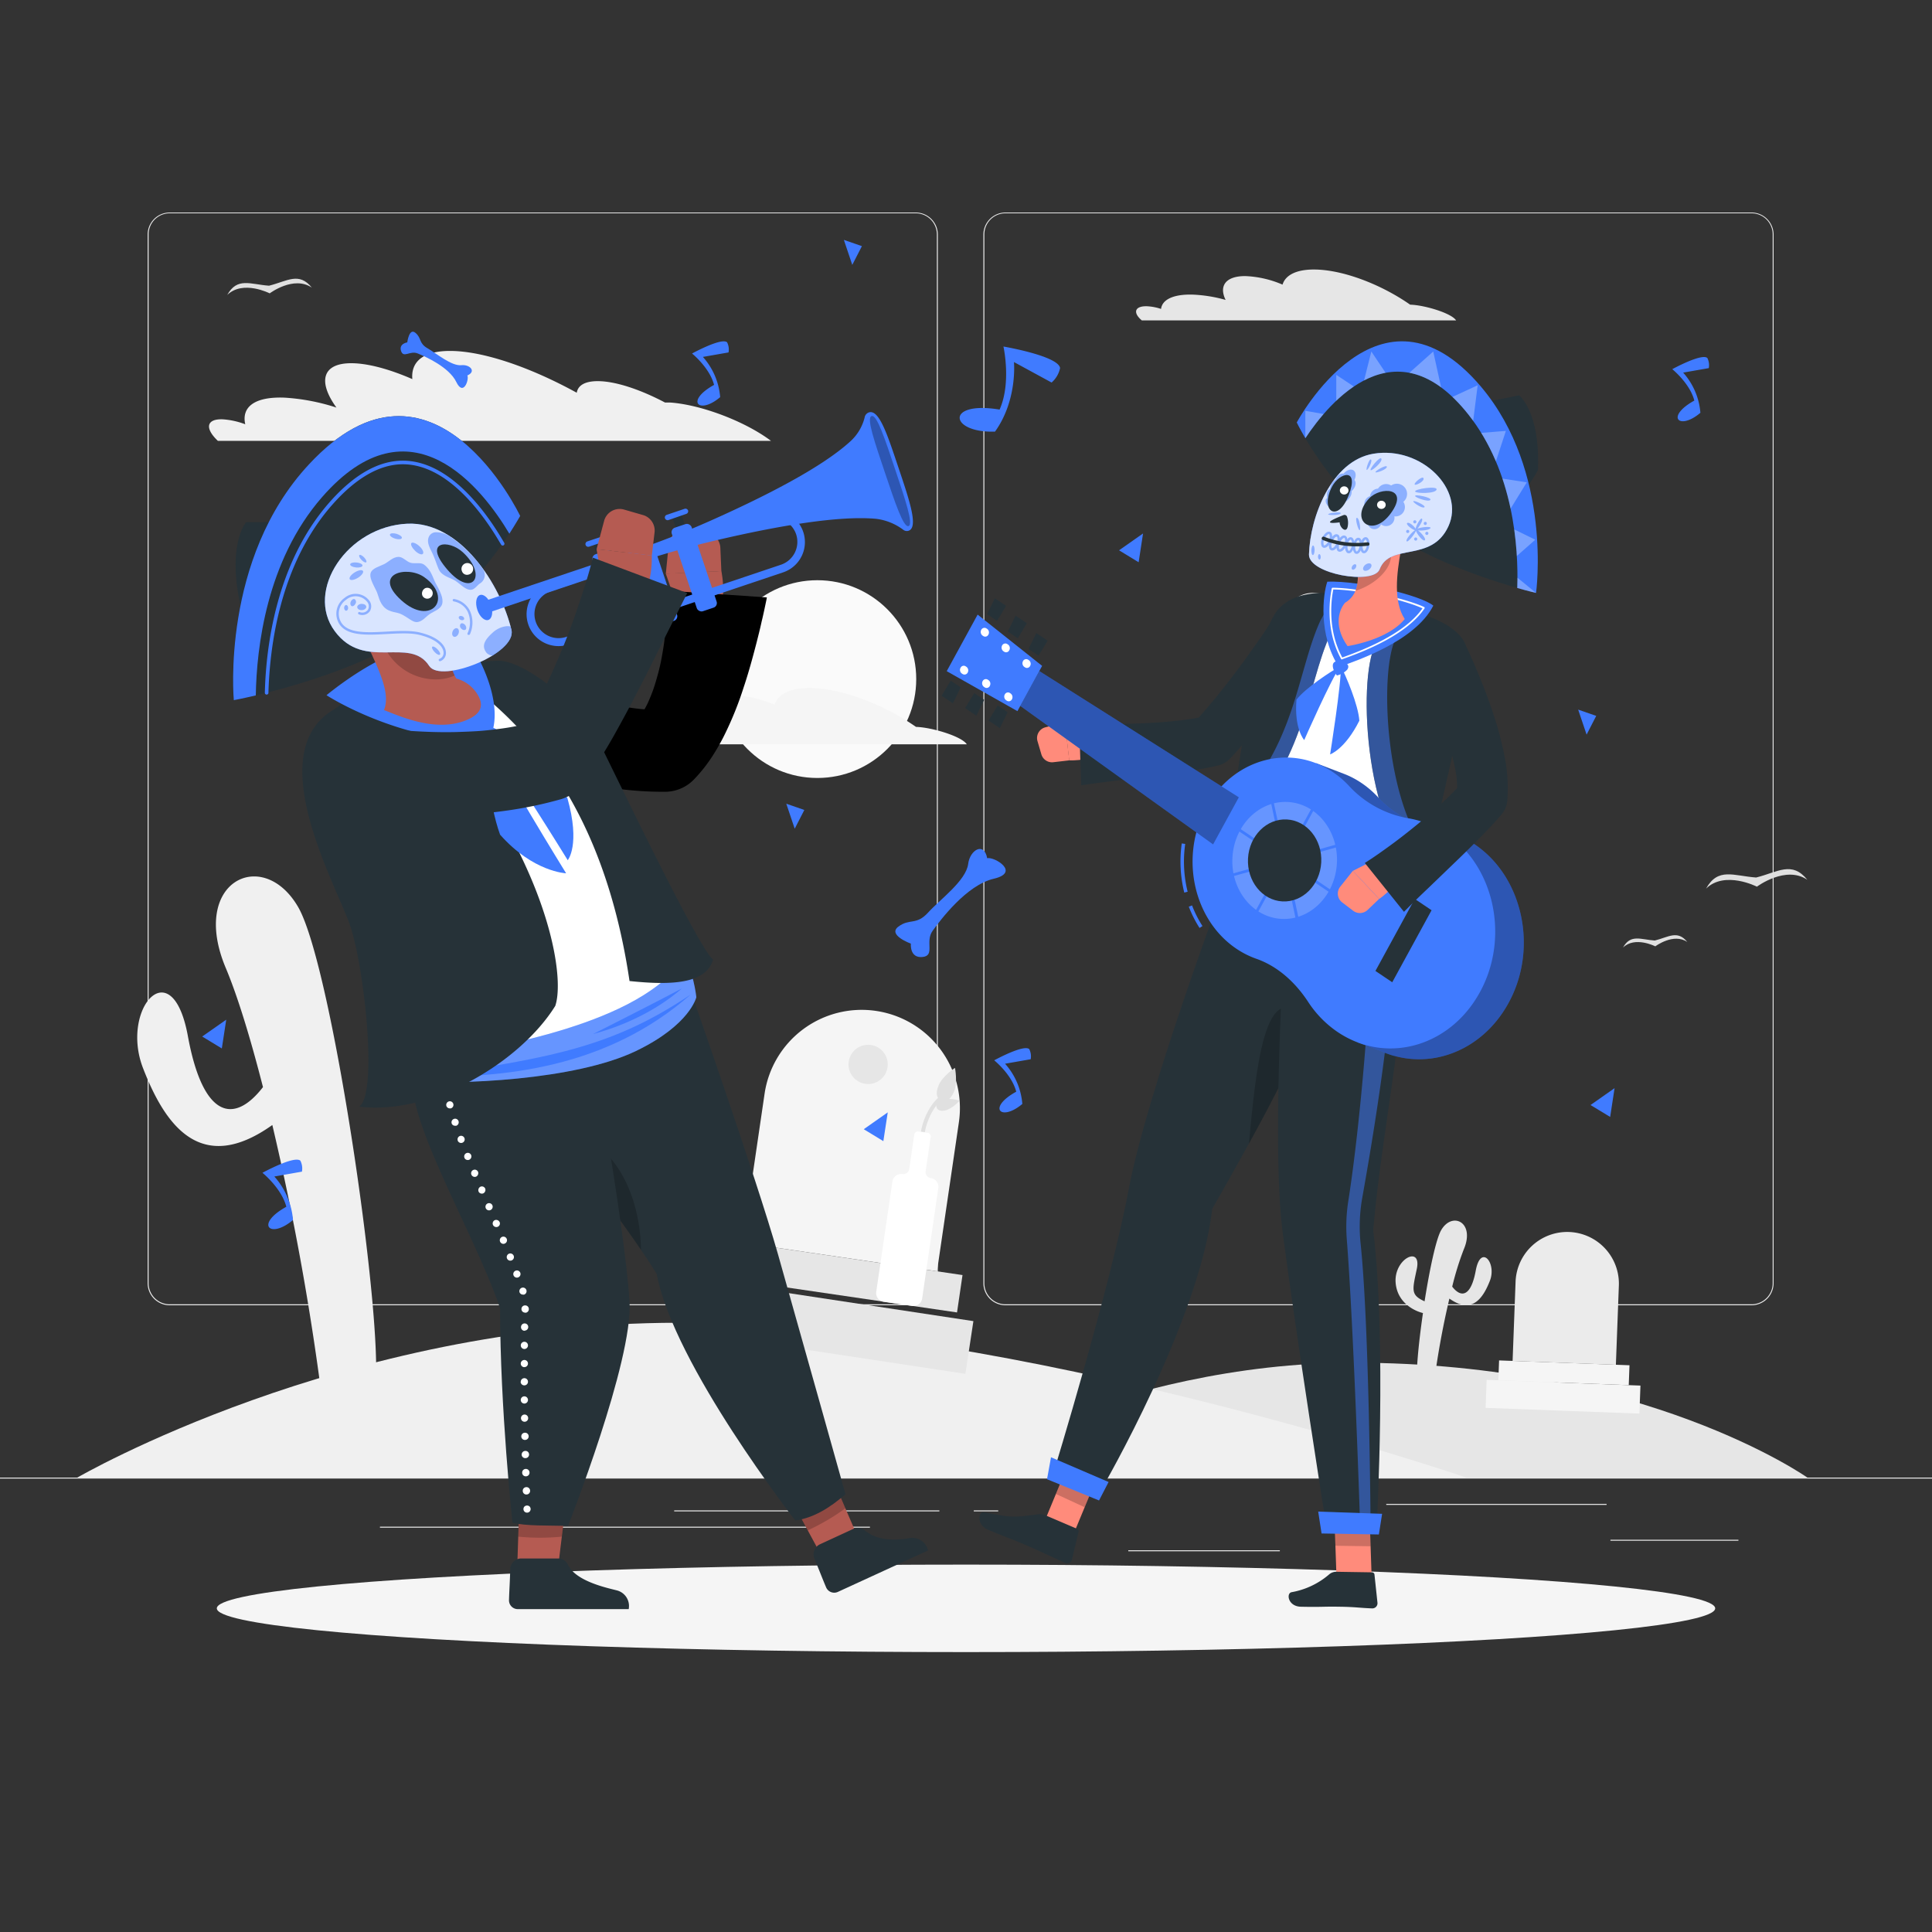 <svg xmlns="http://www.w3.org/2000/svg" xmlns:xlink="http://www.w3.org/1999/xlink" viewBox="0 0 500 500"><rect x="0" y="0" width="500" height="500" fill="#333333" stroke="none"/><defs><clipPath id="freepik--clip-path--inject-78"><path d="M383.22,100C357,69.1,335.6,109.34,335.6,109.34s.76,1.58,2.22,4.07c6.31-9.51,23.39-29.89,42.19-6.14,11.72,14.81,13,34.29,12.66,44.9,3,.86,4.86,1.28,4.86,1.28S401.92,122.1,383.22,100Z" style="fill:none"></path></clipPath></defs><g id="freepik--background-complete--inject-78"><rect y="382.4" width="500" height="0.25" style="fill:#ebebeb"></rect><rect x="416.78" y="398.49" width="33.12" height="0.25" style="fill:#ebebeb"></rect><rect x="292" y="401.21" width="39.22" height="0.25" style="fill:#ebebeb"></rect><rect x="358.76" y="389.21" width="57.02" height="0.25" style="fill:#ebebeb"></rect><rect x="174.48" y="390.89" width="68.63" height="0.25" style="fill:#ebebeb"></rect><rect x="252.01" y="390.89" width="6.33" height="0.25" style="fill:#ebebeb"></rect><rect x="98.33" y="395.11" width="126.81" height="0.25" style="fill:#ebebeb"></rect><path d="M237,337.8H43.91a5.71,5.71,0,0,1-5.7-5.71V60.66A5.71,5.71,0,0,1,43.91,55H237a5.71,5.71,0,0,1,5.71,5.71V332.09A5.71,5.71,0,0,1,237,337.8ZM43.91,55.2a5.46,5.46,0,0,0-5.45,5.46V332.09a5.46,5.46,0,0,0,5.45,5.46H237a5.47,5.47,0,0,0,5.46-5.46V60.66A5.47,5.47,0,0,0,237,55.2Z" style="fill:#ebebeb"></path><path d="M453.31,337.8H260.21a5.72,5.72,0,0,1-5.71-5.71V60.66A5.72,5.72,0,0,1,260.21,55h193.1A5.71,5.71,0,0,1,459,60.66V332.09A5.71,5.71,0,0,1,453.31,337.8ZM260.21,55.2a5.47,5.47,0,0,0-5.46,5.46V332.09a5.47,5.47,0,0,0,5.46,5.46h193.1a5.47,5.47,0,0,0,5.46-5.46V60.66a5.47,5.47,0,0,0-5.46-5.46Z" style="fill:#ebebeb"></path><circle cx="211.53" cy="175.75" r="25.59" style="fill:#fafafa"></circle><path d="M296.87,79.26a13.64,13.64,0,0,1,3.61.69c.28-2.4,3.17-3.87,8.3-3.7a36.79,36.79,0,0,1,8.41,1.37c-1.78-3.61,0-6.17,5.05-6.17a26.9,26.9,0,0,1,9.68,2.21c.73-2.42,3.48-3.91,8.1-3.91,7.36,0,17.32,3.78,24.93,9.1,3.66.09,10.7,2.19,11.89,4.07H295.5l-.39-.35C293.13,80.65,293.92,79.16,296.87,79.26Z" style="fill:#e6e6e6"></path><path d="M161.73,188.58a15,15,0,0,1,4,.76c.31-2.65,3.5-4.27,9.17-4.09a40.54,40.54,0,0,1,9.31,1.52c-2-4,0-6.82,5.58-6.82a29.65,29.65,0,0,1,10.7,2.44c.81-2.68,3.85-4.33,9-4.33,8.15,0,19.16,4.19,27.57,10.06,4.05.11,11.83,2.43,13.15,4.51H160.21c-.15-.13-.29-.25-.43-.39C157.59,190.12,158.46,188.47,161.73,188.58Z" style="fill:#f5f5f5"></path><path d="M57.66,108.52a20.23,20.23,0,0,1,5.81,1.28c-1-4.46,2.4-7.19,10.16-6.89a53.87,53.87,0,0,1,13.44,2.57h0C82.21,98.76,83.38,94,90.9,94c4.28,0,9.91,1.54,15.81,4.11-.39-4.52,2.83-7.29,9.75-7.29,8.57,0,20.87,4.26,32.8,10.82.32-1.91,2.12-3,5.43-3,4.58,0,11,2.15,17.41,5.53.41,0,.84,0,1.3,0,8.11.56,19.52,4.93,26.13,9.92H56.38C52.93,110.82,53.41,108.36,57.66,108.52Z" style="fill:#f0f0f0"></path><path d="M323.41,182.37a8.18,8.18,0,0,1,2.4.53c-.42-1.84,1-3,4.19-2.84a22.08,22.08,0,0,1,5.54,1.06h0c-2-2.78-1.52-4.74,1.58-4.74a17.6,17.6,0,0,1,6.52,1.7c-.16-1.87,1.17-3,4-3,3.53,0,8.61,1.76,13.52,4.46.14-.79.88-1.25,2.24-1.25a17.26,17.26,0,0,1,7.19,2.28l.53,0a23.45,23.45,0,0,1,10.77,4.09h-59C321.47,183.32,321.66,182.3,323.41,182.37Z" style="fill:#fafafa"></path><path d="M454.49,227.1c5.69-1.42,9.24-4.36,13.26.6-5.6-3.83-13.06,1.77-13.06,1.77s-8.3-4.24-13.16.5C444.64,224.4,448.64,226.68,454.49,227.1Z" style="fill:#e0e0e0"></path><path d="M428.26,243.41c3.61-.91,5.87-2.77,8.42.38-3.56-2.44-8.29,1.12-8.29,1.12s-5.27-2.69-8.36.32C422,241.69,424.54,243.14,428.26,243.41Z" style="fill:#e0e0e0"></path><path d="M69.63,73.94c4.76-1.19,7.72-3.64,11.08.5C76,71.24,69.8,75.92,69.8,75.92s-6.93-3.54-11,.42C61.41,71.68,64.74,73.59,69.63,73.94Z" style="fill:#e0e0e0"></path><path d="M350.43,352.67c-61.41,0-110.26,29.73-110.26,29.73H467.75S425.67,352.67,350.43,352.67Z" style="fill:#e6e6e6"></path><path d="M175.5,342.33C88.9,342.33,20,382.4,20,382.4H379.52S262.1,342.33,175.5,342.33Z" style="fill:#f0f0f0"></path><rect x="177.09" y="334.93" width="75.68" height="13.78" transform="matrix(0.99, 0.15, -0.15, 0.99, 51.91, -27.59)" style="fill:#e6e6e6"></rect><rect x="184.56" y="325.27" width="64.17" height="9.78" transform="translate(50.24 -27.96) rotate(8.35)" style="fill:#e6e6e6"></rect><path d="M226.7,261.62h0a25.41,25.41,0,0,0-28.83,21.45l-5.66,38.56L242.5,329l5.66-38.56A25.42,25.42,0,0,0,226.7,261.62Z" style="fill:#f5f5f5"></path><circle cx="224.67" cy="275.47" r="5.08" style="fill:#e6e6e6"></circle><path d="M240.86,304.88h0a1.53,1.53,0,0,1-1.3-1.75l1.31-8.94a.92.92,0,0,0-.77-1l-2.48-.37a.93.93,0,0,0-1,.78l-1.31,8.94a1.53,1.53,0,0,1-1.75,1.3h0a2.3,2.3,0,0,0-2.6,1.94l-4.19,28.53a2.3,2.3,0,0,0,1.94,2.6l7.34,1.07a2.29,2.29,0,0,0,2.6-1.93l4.18-28.53A2.29,2.29,0,0,0,240.86,304.88Z" style="fill:#fff"></path><path d="M239.35,293l-1-.15c.45-3.07,2.63-8.14,6-9.81l.44.9C241.79,285.47,239.76,290.27,239.35,293Z" style="fill:#e0e0e0"></path><path d="M246.91,282.49c-1,2.33-2.21,2.78-3.31,2.32s-1.63-1.66-.65-4,4.2-4.45,4.2-4.45S247.89,280.15,246.91,282.49Z" style="fill:#e0e0e0"></path><path d="M245,287.28c-1.64.47-2.41,0-2.63-.76s.19-1.56,1.83-2a8.81,8.81,0,0,1,4.11.33A8.86,8.86,0,0,1,245,287.28Z" style="fill:#e0e0e0"></path><rect x="384.59" y="357.85" width="39.83" height="7.25" transform="translate(13.72 -14.79) rotate(2.13)" style="fill:#f5f5f5"></rect><rect x="387.85" y="352.7" width="33.77" height="5.15" transform="translate(13.49 -14.8) rotate(2.13)" style="fill:#f5f5f5"></rect><path d="M406.09,318.84h0a13.38,13.38,0,0,0-13.86,12.87l-.77,20.5,26.73,1,.77-20.5A13.38,13.38,0,0,0,406.09,318.84Z" style="fill:#ebebeb"></path><path d="M77.16,234.74C68,218.93,49,228.13,58.44,250.54c3.09,7.35,6.4,18.22,9.62,30.8-7.54,9.75-15.55,8-19.44-13.21-4.1-22.36-17.54-7.08-11.62,8.26,5.74,14.89,15,27.92,33.48,14.76A695.37,695.37,0,0,1,83.72,365s5.44.64,13.1-4.5C100.23,348.44,86.32,250.56,77.16,234.74Z" style="fill:#f0f0f0"></path><path d="M381.92,328.84c-1.22,6.64-3.73,7.19-6.09,4.14a76.55,76.55,0,0,1,3-9.66c3-7-3-9.9-5.86-4.95-1.34,2.32-3,10.24-4.29,18.41-3.66-1.66-3.17-2.88-2-8.45,1.25-6.16-6.07-2.5-5.48,3.75.49,5.27,5.12,7.28,7.06,7.73-1.2,8.3-1.92,16.18-1.42,18a6.73,6.73,0,0,0,4.11,1.41,217.4,217.4,0,0,1,4.15-23.15c5.8,4.12,8.69,0,10.49-4.63S383.21,321.83,381.92,328.84Z" style="fill:#e6e6e6"></path></g><g id="freepik--Shadow--inject-78"><ellipse id="freepik--path--inject-78" cx="250" cy="416.24" rx="193.89" ry="11.32" style="fill:#f5f5f5"></ellipse></g><g id="freepik--character-1--inject-78"><path d="M176.21,159.81l-3.9-11.35,14.38-.68s2.28,10.7-3.21,12.84Z" style="fill:#b55b52"></path><path d="M177.69,137.21l5.08.61a4.17,4.17,0,0,1,3.66,4l.26,6-14.38.68.75-7.53A4.16,4.16,0,0,1,177.69,137.21Z" style="fill:#b55b52"></path><path d="M131.72,172.47c.23.14.68.39,1,.58l1.18.61c.8.41,1.62.79,2.44,1.18,1.64.78,3.33,1.47,5,2.17a105,105,0,0,0,10.27,3.58q2.58.74,5.16,1.37c1.73.38,3.44.72,5.14,1s3.38.51,5,.62,3.24.15,4.78.11l-7.29,3.18a20.67,20.67,0,0,0,3.78-6.16,36.24,36.24,0,0,0,1.49-4.16c.44-1.46.87-3,1.2-4.51s.61-3.13.86-4.73.4-3.24.55-4.88.2-3.28.24-4.92l0-2.45-.05-1.19,0-.58a1.94,1.94,0,0,0-.06-.45l26.05,1.77c-.06.4-.11.61-.17.9l-.16.77-.32,1.51c-.22,1-.43,2-.67,2.94-.43,2-.91,3.87-1.4,5.8-1,3.85-2.05,7.7-3.35,11.56a87.8,87.8,0,0,1-4.7,11.71,54.89,54.89,0,0,1-3.39,6,39.71,39.71,0,0,1-4.71,5.93l-.06.06a10.45,10.45,0,0,1-7.24,3.12,90.65,90.65,0,0,1-13.51-.92c-4.32-.64-8.5-1.47-12.61-2.42s-8.14-2-12.13-3.22c-2-.57-4-1.21-6-1.82l-3-1-1.53-.5c-.53-.18-1-.32-1.65-.57Z"></path><polygon points="134.44 387.86 133.86 405.69 144.46 405.39 146.55 388.24 134.44 387.86" style="fill:#b55b52"></polygon><path d="M134.43,387.87l-.32,9.81a57.55,57.55,0,0,0,11.29,0l1.15-9.42Z" style="opacity:0.2"></path><polygon points="204.37 387.42 212.86 403.1 221.87 397.5 215.02 381.63 204.37 387.42" style="fill:#b55b52"></polygon><path d="M204.37,387.43l4.67,8.63a57.92,57.92,0,0,0,9.75-5.71L215,381.64Z" style="opacity:0.2"></path><path d="M212.14,399.69l8.67-4a2.81,2.81,0,0,1,3,.38c3.66,3.07,8.95,2.43,11.54,2a4.19,4.19,0,0,1,4.47,2.19,5,5,0,0,1,.36,1L216.8,412a2.28,2.28,0,0,1-3-1.19c-1.06-2.51-1.61-4-3-7.37A2.87,2.87,0,0,1,212.14,399.69Z" style="fill:#263238"></path><path d="M169.94,329.67c-12.37-20.14-34.15-41.81-33.1-64.38l41-11.4s17.82,50.68,23.49,70.67c5.89,20.78,17.48,62.14,17.48,62.14-4,3.5-8.27,6.15-13,6.8C205.88,393.5,174.43,353.38,169.94,329.67Z" style="fill:#263238"></path><path d="M165.9,323.47c-6.18-9.07-13.58-18.42-19.36-28C153.27,291.65,165.52,303.27,165.9,323.47Z" style="opacity:0.2"></path><path d="M129.42,338.58c-7.27-21.33-26.68-51.95-22.24-64L151.45,261s10.15,54.63,11.47,75.9c.94,15.28-15.91,58-15.91,58-4.6-.13-11.19.08-14.39-.84C132.62,394.1,129.42,364.45,129.42,338.58Z" style="fill:#263238"></path><path d="M136.4,391.47a.92.92,0,0,1-.93-.93.93.93,0,0,1,.27-.66,1,1,0,0,1,1.32,0,1,1,0,0,1,.27.66,1,1,0,0,1-.27.66A.91.91,0,0,1,136.4,391.47Z" style="fill:#fff"></path><path d="M135.29,385.87h0a.93.93,0,0,1,.9-1h0a.93.93,0,0,1,1,.9h0a.93.93,0,0,1-.9,1h0A.92.92,0,0,1,135.29,385.87Zm-.15-4.71a.93.93,0,0,1,.9-1h0a.94.94,0,0,1,1,.91h0a.94.94,0,0,1-.91,1h0A.92.92,0,0,1,135.14,381.16Zm-.13-4.71a.93.93,0,0,1,.91-.95h0a.92.92,0,0,1,1,.91h0a.92.92,0,0,1-.91.95h0A.93.93,0,0,1,135,376.45Zm-.1-4.71a.93.93,0,0,1,.91-.95h0a.93.93,0,0,1,1,.91h0a.93.93,0,0,1-.91.95h0A.92.92,0,0,1,134.91,371.74Zm-.08-4.71h0a.93.93,0,0,1,.92-.95h0a.93.93,0,0,1,.94.92h0a.93.93,0,0,1-.92.95h0A.93.93,0,0,1,134.83,367Zm-.06-4.72h0a.94.94,0,0,1,.93-.94h0a.94.94,0,0,1,.94.93h0a.94.94,0,0,1-.93.94h0A.94.94,0,0,1,134.77,362.31Zm0-4.71h0a.93.93,0,0,1,.93-.93h0a.92.92,0,0,1,.94.93h0a.93.93,0,0,1-.93.93h0A.94.94,0,0,1,134.74,357.6Zm.93-3.78a.93.93,0,0,1-.93-.93h0a.94.94,0,0,1,.94-.93h0a.93.93,0,0,1,.93.93h0a.93.93,0,0,1-.93.92h0Zm0-4.7a.93.93,0,0,1-.92-.94h0a.93.93,0,0,1,.94-.93h0a.94.94,0,0,1,.92.94h0a.93.93,0,0,1-.93.93h0Zm.06-4.71a.93.93,0,0,1-.92-1h0a.93.93,0,0,1,.95-.91h0a.93.93,0,0,1,.92.94h0a.94.94,0,0,1-.94.92h0Zm.09-4.71a.92.92,0,0,1-.9-.95h0a.93.93,0,0,1,1-.91h0a.93.93,0,0,1,.91,1h0a.93.93,0,0,1-.93.9h0Zm-1.39-5.25h0a.94.94,0,0,1,.59-1.18h0a.94.94,0,0,1,1.18.6h0a.93.93,0,0,1-.59,1.17h0a.77.77,0,0,1-.29,0h0A.94.94,0,0,1,134.46,334.45Zm-1.56-4.4a.93.93,0,0,1,.55-1.2h0a.93.93,0,0,1,1.2.54h0a.93.93,0,0,1-.55,1.2h0a.87.87,0,0,1-.32.06h0A.94.94,0,0,1,132.9,330.05Zm-1.69-4.37h0a.94.94,0,0,1,.51-1.22h0a.94.94,0,0,1,1.22.52h0a.93.93,0,0,1-.52,1.21h0a.84.84,0,0,1-.35.07h0A.92.92,0,0,1,131.21,325.68Zm-1.79-4.35h0a.94.94,0,0,1,.5-1.22h0a.93.93,0,0,1,1.22.5h0a.93.93,0,0,1-.5,1.22h0a.94.94,0,0,1-.36.08h0A.94.94,0,0,1,129.42,321.33ZM127.58,317h0a.94.94,0,0,1,.49-1.23h0a1,1,0,0,1,1.23.49h0a.93.93,0,0,1-.48,1.23h0a1,1,0,0,1-.37.07h0A.94.94,0,0,1,127.58,317Zm-1.86-4.32a.93.93,0,0,1,.48-1.23h0a.93.93,0,0,1,1.23.48h0a.94.94,0,0,1-.49,1.23h0a1,1,0,0,1-.37.08h0A.92.92,0,0,1,125.72,312.69Zm-1.87-4.33h0a1,1,0,0,1,.49-1.23h0a.94.94,0,0,1,1.23.49h0a1,1,0,0,1-.49,1.23h0a.94.94,0,0,1-.37.07h0A.92.92,0,0,1,123.85,308.36ZM122,304a.93.93,0,0,1,.5-1.22h0a.93.93,0,0,1,1.22.5h0a1,1,0,0,1-.5,1.23h0a.92.92,0,0,1-.36.07h0A.94.94,0,0,1,122,304Zm-1.8-4.37a.93.93,0,0,1,.52-1.21h0a.93.93,0,0,1,1.21.51h0a.94.94,0,0,1-.52,1.22h0a1,1,0,0,1-.35.06h0A.92.92,0,0,1,120.2,299.65Zm-1.72-4.41A.94.94,0,0,1,119,294h0a.93.93,0,0,1,1.2.55h0a.92.92,0,0,1-.55,1.19h0a.87.87,0,0,1-.32.06h0A.94.94,0,0,1,118.48,295.24Zm-1.58-4.47a.93.93,0,0,1,.59-1.18h0a.92.92,0,0,1,1.18.59h0a.94.94,0,0,1-.59,1.18h0a1,1,0,0,1-.3,0h0A.92.92,0,0,1,116.9,290.77Zm-1.38-4.56a.94.94,0,0,1,.66-1.15h0a.93.93,0,0,1,1.14.66h0a.94.94,0,0,1-.66,1.15h0l-.24,0h0A.94.94,0,0,1,115.52,286.21Zm-1-4.68a.93.93,0,0,1,.76-1.08h0a.94.94,0,0,1,1.08.76h0a1,1,0,0,1-.77,1.08h-.15A.93.93,0,0,1,114.48,281.53Zm.49-3.91a.93.93,0,0,1-.92-.94h0a.92.92,0,0,1,.94-.92h0a.92.92,0,0,1,.92.94h0a.93.93,0,0,1-.93.92h0Z" style="fill:#fff"></path><path d="M115.78,273a.92.92,0,0,1-.36-.07,1,1,0,0,1-.3-.2,1,1,0,0,1-.27-.66.94.94,0,0,1,.27-.66,1,1,0,0,1,1.32,0,.94.94,0,0,1,.27.66.92.92,0,0,1-.07.36.92.92,0,0,1-.5.5A.92.92,0,0,1,115.78,273Z" style="fill:#fff"></path><path d="M127.25,172.37a186.74,186.74,0,0,0-39.59,11.87A13.9,13.9,0,0,0,81,203.32c15,29.39,22.55,67.8,24.93,73.77,0,0,40.23,1,61.49-9.89a19.24,19.24,0,0,0,9.87-21.72c-8.46-34-28.13-58.13-37.24-68.55A13.86,13.86,0,0,0,127.25,172.37Z" style="fill:#fff"></path><path d="M176.74,248.32c2.61,1.88,3.47,9.74,3.47,9.74s-1.58,7.18-15.62,13.94c-15.76,7.59-46.15,8.8-59.11,7.78-1.34-1.73-1.42-5.32-1.42-5.32s33.64-2.81,56.09-13.44C173.27,254.82,176.74,248.32,176.74,248.32Z" style="fill:#407BFF"></path><path d="M176.74,248.32c2.61,1.88,3.47,9.74,3.47,9.74s-1.58,7.18-15.62,13.94c-15.76,7.59-46.15,8.8-59.11,7.78-1.34-1.73-1.42-5.32-1.42-5.32s33.64-2.81,56.09-13.44C173.27,254.82,176.74,248.32,176.74,248.32Z" style="fill:#fff;opacity:0.2"></path><path d="M118,174.22c9.6,8,36.86,25.24,44.92,79.67,10.52,1.1,19.81.85,21.62-5.57-3.66-2.73-24.49-46.25-29.41-56.1S135.68,170.85,128.89,171a66.32,66.32,0,0,0-10.3,1.09A1.19,1.19,0,0,0,118,174.22Z" style="fill:#263238"></path><path d="M108.39,278.68c35.58-4.75,51-8.34,70.35-21.29C157,276.46,130.52,279,108.39,278.68Z" style="fill:#407BFF"></path><path d="M153.49,267.61c12.67-3.42,20.19-9.35,23-11.81C171,258.75,153.49,267.61,153.49,267.61Z" style="fill:#407BFF"></path><path d="M86.39,183.63a69.92,69.92,0,0,0,7.27-5.57,3.47,3.47,0,0,1,4.3-.19c6.49,4.71,23.83,19.44,33.74,37.61,11.87,21.76,14,39,12,44.85-9,14.48-31.91,28.38-50.77,26.07,4.93-3.14,1.37-36.35-2.41-47.14S67.58,194.68,86.39,183.63Z" style="fill:#263238"></path><path d="M98.13,132.71c-9.66,2.81-34.43,2.43-34.43,2.43s-5.3,5.93-1.12,23.09c6,7.36,16.62,12.48,16.62,12.48Z" style="fill:#263238"></path><path d="M102.35,166.83c20.27-11.14,32.22-33.3,32.22-33.3S112,85.76,80,120.13C57.09,144.66,60.46,181.2,60.46,181.2S84,176.91,102.35,166.83Z" style="fill:#263238"></path><path d="M69,179.76h0a.47.47,0,0,1-.46-.48c.28-11.55,2.8-33.29,16.54-49.06,6.39-7.33,12.83-11,19.16-11,11.79,0,21.09,12.61,25.58,20.13l.67,1.13a.47.47,0,0,1-.16.64.46.46,0,0,1-.64-.17l-.67-1.12c-4.39-7.35-13.45-19.68-24.78-19.68-6,0-12.26,3.61-18.46,10.72-13.55,15.55-16,37-16.31,48.47A.46.46,0,0,1,69,179.76Z" style="fill:#407BFF"></path><path d="M80,120.13c32-34.37,54.62,13.4,54.62,13.4s-1,1.78-2.8,4.59c-6.78-11.36-25.44-35.89-48.5-9.43-14.38,16.5-16.92,39-17.12,51.28-3.53.84-5.69,1.23-5.69,1.23S57.09,144.66,80,120.13Z" style="fill:#407BFF"></path><path d="M126.22,192c-23.4-.09-41.72-12.08-41.72-12.08s8.91-7.47,17.84-10.94a36,36,0,0,1,21.44,1.29S131.39,183.65,126.22,192Z" style="fill:#407BFF"></path><path d="M125.6,190.28c4.62,2.81,16.43,10.87,21.23,16.22,3.45,12.17.1,16.12.1,16.12S130.54,196,125.6,190.28Z" style="fill:#407BFF"></path><path d="M125.88,190.13c-.48,4.18.52,17.59,3.54,25.88,8.56,9.69,17.09,10,17.09,10S128.51,196.88,125.88,190.13Z" style="fill:#407BFF"></path><path d="M129,194.28c.95-1.48,1.44-5.77-2.29-6.14s-7.53,1.56-4.13,4C124.92,193.76,129,194.28,129,194.28Z" style="fill:#407BFF"></path><path d="M123.1,179a9.24,9.24,0,0,0-5-3.39,10.1,10.1,0,0,1-1.48-5.9l-21.45-2.58c3.27,7,5.84,12.51,4.21,16.63,4.5,1.78,12.9,5.5,20.48,2.93C125.6,184.68,125.07,181.75,123.1,179Z" style="fill:#b55b52"></path><path d="M116.58,170.39l-17-2.77c4.28,8.29,13.41,9.46,18.08,7.19A10.11,10.11,0,0,1,116.58,170.39Z" style="opacity:0.2"></path><path d="M86.64,163.35c7.75,10.46,19.41,1.18,24.44,9,3,4.62,22.73-3.2,21.28-9.33-2.77-11.71-13.23-28.08-26.93-27.49C89.83,136.24,78.89,152.89,86.64,163.35Z" style="fill:#407BFF"></path><path d="M86.64,163.35c7.75,10.46,19.41,1.18,24.44,9,3,4.62,22.73-3.2,21.28-9.33-2.77-11.71-13.23-28.08-26.93-27.49C89.83,136.24,78.89,152.89,86.64,163.35Z" style="fill:#fff;opacity:0.8"></path><path d="M107.8,161c-1.07,0-2.28-1.25-4-2.07-1.1-.54-2.91-.44-4.18-1.6-1.52-1.38-1.65-3.3-2.24-4.45-1-2-1.86-3.54-1.42-4.69s2.19-1.57,3.49-2.21c1.1-.54,2.21-1.86,3.73-1.86,1.1,0,2,1.22,3.09,1.53s2.56-.17,3.42.44c1.88,1.32,2.32,3.44,3.06,4.85,1.08,2,2.14,3.92,1.66,5.44-.42,1.32-2.07,1.78-3.17,2.52s-2,2.1-3.48,2.1v0Z" style="fill:#407BFF;opacity:0.5"></path><path d="M109.75,149.34c-4.34-3.06-13.55-.92-5.9,6S117.51,154.81,109.75,149.34Z" style="fill:#263238"></path><path d="M112.81,137.75h0a2,2,0,0,0-1.73,1c-.88,1.59.34,3.31,1,4.82.78,1.76,1.28,3.75,1.89,4.45,1.09,1.27,2.81,1.58,3.92,2.32,1.42.95,2.57,2.3,3.91,2.3,1,0,1.65-1.13,2.41-1.64h0a2.57,2.57,0,0,0,.79-3.67,33.11,33.11,0,0,0-8.78-8.62A6.39,6.39,0,0,0,112.81,137.75Z" style="fill:#407BFF;opacity:0.5"></path><path d="M119.78,142.92c-3.64-3.37-10.48-3-4,4.5S126.3,148.93,119.78,142.92Z" style="fill:#263238"></path><path d="M109.35,154.22a1.41,1.41,0,1,0,.71-2A1.53,1.53,0,0,0,109.35,154.22Z" style="fill:#fff"></path><path d="M121.23,148.71a1.51,1.51,0,1,0-1.68-.9A1.37,1.37,0,0,0,121.23,148.71Z" style="fill:#fff"></path><path d="M134.88,403.33l9.54,0a2.81,2.81,0,0,1,2.56,1.6c2,4.31,10.1,6,12.65,6.66a4.17,4.17,0,0,1,3.15,3.85,4.91,4.91,0,0,1-.07,1H134a2.27,2.27,0,0,1-2.27-2.35c.08-2.73.22-4.34.32-8A2.85,2.85,0,0,1,134.88,403.33Z" style="fill:#263238"></path><path d="M224.84,106.74a1.69,1.69,0,0,0-1.08,1.33,12.35,12.35,0,0,1-3.82,6.27c-7.15,6.49-21.18,13.79-36,20.39q-10.32,4.59-21,8.19l-38.1,12.81,1,3,38.09-12.8q10.71-3.6,21.75-6.18c15.82-3.69,31.45-6.36,41.06-5.48a14.68,14.68,0,0,1,7,2.82,1.49,1.49,0,0,0,1.4.27c2.58-.87.29-7.69-2.56-16.16S227.56,105.83,224.84,106.74Z" style="fill:#407BFF"></path><path d="M225.56,107.68c-1.38.46.82,6.79,3.47,14.67s4.79,14.24,6.1,13.8-.82-6.79-3.47-14.68S226.94,107.22,225.56,107.68Z" style="opacity:0.3"></path><path d="M127.08,156.62c.6,1.78.29,3.49-.69,3.82s-2.27-.84-2.86-2.63-.29-3.49.69-3.82S126.49,154.83,127.08,156.62Z" style="fill:#407BFF"></path><path d="M144.55,167.21a8.26,8.26,0,0,1-2.64-16.09l55.55-18.67a8.26,8.26,0,0,1,5.26,15.66h0l-55.55,18.67A8.13,8.13,0,0,1,144.55,167.21Zm55.53-33.16a6.07,6.07,0,0,0-2,.32L142.56,153a6.23,6.23,0,0,0,4,11.82l55.55-18.67a6.24,6.24,0,0,0,3.92-7.9,6.29,6.29,0,0,0-5.92-4.24Zm2.32,13.1h0Z" style="fill:#407BFF"></path><rect x="154.15" y="139.81" width="2.48" height="5.48" rx="0.4" transform="translate(-37.32 56.93) rotate(-18.58)" style="fill:#263238"></rect><rect x="156.46" y="142.38" width="5.41" height="22.81" rx="1.24" transform="translate(-40.7 58.72) rotate(-18.58)" style="fill:#407BFF"></rect><path d="M157.08,139.92l-4.63,1.56a.72.72,0,0,1-.9-.45h0a.73.73,0,0,1,.45-.91l4.63-1.55a.71.71,0,0,1,.9.45h0A.72.72,0,0,1,157.08,139.92Z" style="fill:#407BFF"></path><rect x="164.4" y="136.36" width="2.48" height="5.48" rx="0.4" transform="matrix(0.95, -0.32, 0.32, 0.95, -35.69, 60.02)" style="fill:#263238"></rect><rect x="166.71" y="138.94" width="5.41" height="22.81" rx="1.24" transform="translate(-39.07 61.8) rotate(-18.58)" style="fill:#407BFF"></rect><path d="M167.33,136.48,162.7,138a.71.71,0,0,1-.9-.45h0a.71.71,0,0,1,.45-.9l4.62-1.55a.71.71,0,0,1,.91.44h0A.73.73,0,0,1,167.33,136.48Z" style="fill:#407BFF"></path><rect x="174.65" y="132.92" width="2.48" height="5.48" rx="0.4" transform="translate(-34.06 63.11) rotate(-18.58)" style="fill:#263238"></rect><rect x="176.96" y="135.49" width="5.41" height="22.81" rx="1.24" transform="translate(-37.43 64.88) rotate(-18.57)" style="fill:#407BFF"></rect><path d="M177.58,133,173,134.59a.72.72,0,0,1-.9-.45h0a.71.71,0,0,1,.45-.9l4.62-1.56a.73.73,0,0,1,.91.45h0A.72.72,0,0,1,177.58,133Z" style="fill:#407BFF"></path><path d="M156.38,153.93l-2-11.83,14.3,1.65s.53,10.93-5.23,12.16Z" style="fill:#b55b52"></path><path d="M161.48,131.87l4.92,1.42a4.17,4.17,0,0,1,3,4.49l-.71,6-14.3-1.65,1.95-7.3A4.15,4.15,0,0,1,161.48,131.87Z" style="fill:#b55b52"></path><path d="M95.05,187.82c.31.07.83.15,1.26.23l1.39.21c.93.15,1.88.25,2.83.37,1.89.23,3.8.38,5.71.53,3.82.25,7.64.38,11.43.3,1.88-.05,3.76-.12,5.63-.23s3.69-.32,5.5-.55a61.26,61.26,0,0,0,10.28-2.13L133.93,190a39.05,39.05,0,0,0,3-4.41c1-1.67,2-3.45,2.93-5.28,1.92-3.66,3.62-7.56,5.29-11.5s3.16-8,4.55-12.12c.7-2.05,1.35-4.12,2-6.19s1.25-4.21,1.71-6.19l24.45,9.17-6.24,12.41-3.09,6.16c-1,2.06-2.07,4.11-3.14,6.16-2.09,4.13-4.31,8.22-6.64,12.39-1.18,2.08-2.42,4.16-3.78,6.27a71.81,71.81,0,0,1-4.63,6.51l-.06.07a10.31,10.31,0,0,1-5.09,3.38,104.93,104.93,0,0,1-13.48,2.87c-2.2.32-4.39.58-6.56.8s-4.34.42-6.49.58c-4.31.27-8.59.5-12.86.59-2.14.07-4.28.08-6.43.12H94.5c-.57,0-1.06,0-1.76,0Z" style="fill:#263238"></path><path d="M121.29,164.31l-.13,0a.32.32,0,0,1-.17-.41,6.68,6.68,0,0,0,0-5.69,5.08,5.08,0,0,0-3.58-2.57.32.32,0,0,1-.25-.37.32.32,0,0,1,.37-.25,5.7,5.7,0,0,1,4,2.89,7.31,7.31,0,0,1,.09,6.23A.31.31,0,0,1,121.29,164.31Z" style="fill:#407BFF;opacity:0.5"></path><path d="M108.51,141.32c.82.75,1.25,1.63.94,2s-1.22,0-2-.75-1.25-1.64-1-2S107.68,140.57,108.51,141.32Z" style="fill:#407BFF;opacity:0.5"></path><path d="M102.65,138.16c.85.26,1.45.74,1.35,1.08s-.87.42-1.72.17-1.46-.74-1.36-1.09S101.8,137.91,102.65,138.16Z" style="fill:#407BFF;opacity:0.5"></path><path d="M91.79,148.14c.95-.59,1.91-.76,2.15-.38s-.34,1.17-1.29,1.76-1.9.76-2.14.38S90.84,148.73,91.79,148.14Z" style="fill:#407BFF;opacity:0.5"></path><path d="M93.57,156.27c.65,0,1.19.29,1.22.74s-.48.85-1.12.89-1.19-.3-1.22-.75S92.93,156.3,93.57,156.27Z" style="fill:#407BFF;opacity:0.5"></path><path d="M90.8,155.66c.24-.49.71-.75,1-.58a.87.87,0,0,1,.18,1.18c-.24.49-.71.75-1,.58S90.56,156.15,90.8,155.66Z" style="fill:#407BFF;opacity:0.5"></path><path d="M89.06,157.33c0-.41.21-.75.5-.76s.53.32.54.73-.21.75-.5.76S89.07,157.74,89.06,157.33Z" style="fill:#407BFF;opacity:0.5"></path><path d="M118.65,164c-.25.6-.78.95-1.2.78s-.56-.8-.31-1.4.78-.94,1.2-.77S118.89,163.41,118.65,164Z" style="fill:#407BFF;opacity:0.5"></path><path d="M120.39,161.76c.34.43.37,1,.07,1.2s-.81.08-1.15-.35a.88.88,0,0,1-.07-1.19C119.54,161.18,120.05,161.34,120.39,161.76Z" style="fill:#407BFF;opacity:0.5"></path><path d="M119.64,159.48c.37.16.58.51.47.77s-.52.34-.9.18-.58-.52-.46-.78S119.26,159.31,119.64,159.48Z" style="fill:#407BFF;opacity:0.5"></path><path d="M132.36,163.07c-.08-.31-.15-.62-.24-.92-.89-.32-3,.09-4.58,1.54-2.13,1.92-3.06,3.53-1.55,5.34a2.74,2.74,0,0,0,1.44.66C130.65,167.7,132.88,165.28,132.36,163.07Z" style="fill:#407BFF;opacity:0.5"></path><path d="M112.49,168.76c-.55-.56-.83-1.18-.62-1.38s.82.09,1.36.66.83,1.18.62,1.38S113,169.32,112.49,168.76Z" style="fill:#407BFF;opacity:0.5"></path><path d="M92.28,145.57c.89.09,1.57.44,1.54.8s-.78.58-1.66.49-1.57-.44-1.54-.8S91.4,145.49,92.28,145.57Z" style="fill:#407BFF;opacity:0.5"></path><path d="M94.23,144.25c.49.52.74,1.08.55,1.26s-.73-.09-1.23-.61-.73-1.07-.55-1.25S93.74,143.74,94.23,144.25Z" style="fill:#407BFF;opacity:0.5"></path><path d="M113.84,171.12a.3.3,0,0,1-.29-.21.32.32,0,0,1,.19-.4,1.62,1.62,0,0,0,1.05-1.66c-.07-1.47-1.76-3.44-6.28-4.55-2.26-.55-5.35-.38-8.33-.22-5.13.28-10.43.58-12.41-2.66a5,5,0,0,1,1.44-6.71,4.42,4.42,0,0,1,6.15.48,2.45,2.45,0,0,1,.38,2.95,2.38,2.38,0,0,1-2.85.86.32.32,0,0,1-.21-.39.32.32,0,0,1,.39-.21,1.79,1.79,0,0,0,2.14-.59,1.82,1.82,0,0,0-.32-2.2,3.78,3.78,0,0,0-5.3-.4,4.36,4.36,0,0,0-1.28,5.88c1.78,2.92,6.89,2.64,11.83,2.36,3-.16,6.16-.33,8.52.24,6.12,1.49,6.72,4.31,6.75,5.13a2.22,2.22,0,0,1-1.46,2.29Z" style="fill:#407BFF;opacity:0.5"></path></g><g id="freepik--character-2--inject-78"><polygon points="277.18 398.59 269.74 395.16 277.02 377.56 284.47 381 277.18 398.59" style="fill:#ff8b7b"></polygon><path d="M270.5,392.13l8.23,3.52a.69.69,0,0,1,.4.78l-1.72,7.21a1.25,1.25,0,0,1-1.72.85c-2.95-1.32-7.15-3.33-10.89-4.92-4.36-1.87-4-1.51-9.12-3.7-3.09-1.33-2.46-4.76-1-4.49,6.52,1.26,7.15,1.45,13.75.55A3.93,3.93,0,0,1,270.5,392.13Z" style="fill:#263238"></path><polygon points="277.02 377.57 273.27 386.64 280.71 390.07 284.47 381 277.02 377.57" style="opacity:0.2"></polygon><path d="M313.72,312.86c21.31-37.42,30.85-56.18,31.14-77.29l-28.46-5.21s-19.74,53.05-24.27,77.32c-4.71,25.24-19.46,73.38-19.46,73.38l12.57,4.05S310.49,341.64,313.72,312.86Z" style="fill:#263238"></path><path d="M323.21,296c6.7-12.2,11.75-22.16,15.27-31.08C327.1,249.87,324.87,279,323.21,296Z" style="opacity:0.2"></path><polygon points="272 377.14 270.97 382.82 284.43 388.32 286.9 383.54 272 377.14" style="fill:#407BFF"></polygon><polygon points="354.38 390.36 355.02 409.39 345.92 409.26 345.27 390.23 354.38 390.36" style="fill:#ff8b7b"></polygon><path d="M346.13,406.78l8.95.14a.62.62,0,0,1,.63.57l.78,7.32a1.33,1.33,0,0,1-1.35,1.44c-3.22-.11-4.23-.37-8.29-.43-4.74-.08-4.58.12-10.14,0-3.36-.05-3.9-3.46-2.46-3.76a20.31,20.31,0,0,0,9.84-4.7A2.87,2.87,0,0,1,346.13,406.78Z" style="fill:#263238"></path><polygon points="354.38 390.36 354.71 400.17 345.61 400.04 345.27 390.23 354.38 390.36" style="opacity:0.2"></polygon><path d="M343.29,403.65Z" style="fill:#407BFF"></path><path d="M355.38,318.33c2.59-29.34,9.76-58.1,7.36-79.74l-29.75-5s-4.29,60.65-1,85.65c3.4,26,11.11,74.89,11.11,74.89l13.23.18S358.89,347.06,355.38,318.33Z" style="fill:#263238"></path><path d="M355,239.78c-.16,17.09-2.84,50.53-6.07,71.11a42.55,42.55,0,0,0-.37,10c1.79,22.89,3.4,72.69,3.4,72.69h2.73s-.32-50.31-2.55-71.58a42.57,42.57,0,0,1,.41-12c9.86-55.23,8.12-70.76,8.12-70.76Z" style="fill:#407BFF;opacity:0.5"></path><polygon points="341.15 391.2 342.02 396.86 356.85 397.12 357.69 391.77 341.15 391.2" style="fill:#407BFF"></polygon><path d="M372.13,161.09a131.42,131.42,0,0,0-31.34-7.59c-6-.58-8.38,4.25-11,9.64-2.78,5.71-4.47,16-5.13,21.64-2.65,14.16-5.49,37.83-8.87,45.88,9.35,6.19,29.75,9,47.49,8.51,8.57-35.49,15.31-54.44,16.21-66.31A11.73,11.73,0,0,0,372.13,161.09Z" style="fill:#fff"></path><path d="M379.77,168.64C378.6,159.27,359,156.9,359,156.9l-3,9.84c-4.9,9.1-2.6,50.9,12.85,59.92C371.49,213.08,380.94,178,379.77,168.64Z" style="fill:#263238"></path><path d="M361.31,165.05l2.23-7.32a45.89,45.89,0,0,0-4.53-.83l-3,9.84c-4.9,9.1-2.6,50.9,12.85,59.93.29-1.52.66-3.28,1.1-5.26C358.32,208,356.89,173.25,361.31,165.05Z" style="fill:#407BFF;opacity:0.5"></path><path d="M363.59,106.17c8.65.71,29.54-3.86,29.54-3.86s5.5,4.11,4.9,19.34c-3.8,7.24-11.91,13.4-11.91,13.4Z" style="fill:#263238"></path><path d="M362,139.36c-17-10.43-26.41-30-26.41-30S357,69.09,383.22,100c18.7,22.08,14.3,53.44,14.3,53.44S377.41,148.8,362,139.36Z" style="fill:#263238"></path><path d="M383.22,100C357,69.1,335.6,109.34,335.6,109.34s.76,1.58,2.22,4.07c6.31-9.51,23.39-29.89,42.19-6.14,11.72,14.81,13,34.29,12.66,44.9,3,.86,4.86,1.28,4.86,1.28S401.92,122.1,383.22,100Z" style="fill:#407BFF"></path><path d="M329.85,159c5.25-8.47,19.89-4.76,19.89-4.76l-5.33,9.61c-6.51,13.9-6.51,35.71-26.53,51.73C320.25,201.64,324.22,168.06,329.85,159Z" style="fill:#263238"></path><path d="M283.77,188.31l-8.18-1.42,1.11,9.89s7.56.39,8.42-3.59Z" style="fill:#ff8b7b"></path><path d="M268.5,191.8l1,3.4a2.87,2.87,0,0,0,3.1,2.06l4.13-.48-1.11-9.89-5.06,1.33A2.87,2.87,0,0,0,268.5,191.8Z" style="fill:#ff8b7b"></path><path d="M342.15,168l-5.86,7.06-5.8,7.07-5.88,7.06c-2,2.34-4,4.7-6.14,7h0a6.43,6.43,0,0,1-3.31,1.93c-3.2.74-6.15,1.22-9.12,1.66s-5.87.84-8.78,1.18l-8.7,1.1c-2.91.38-5.76.73-8.74,1.17l-.56-16.19c2.73.22,5.59.27,8.39.3s5.62-.05,8.41-.17,5.56-.31,8.28-.62a70.27,70.27,0,0,0,7.79-1.22l-3.32,1.94a173.1,173.1,0,0,0,11.13-13.51c1.8-2.35,3.51-4.77,5.22-7.2s3.37-4.91,4.91-7.39Z" style="fill:#263238"></path><path d="M345.62,153.57l-3.82,6.88c-6.08,13-6.47,32.92-22.89,48.55-.36,2.48-.72,4.7-1,6.57,20-16,20-37.83,26.52-51.73l5.33-9.61A31.47,31.47,0,0,0,345.62,153.57Z" style="fill:#407BFF;opacity:0.5"></path><path d="M343.51,150.53c-1.12,3.15-2.43,13.71,3,22.11,4-1.5,19.62-6.49,24.43-15.9C367.88,154.13,351.91,150.23,343.51,150.53Z" style="fill:#407BFF"></path><path d="M347.27,170.67a.22.22,0,0,1-.19-.12c-4.38-7.92-2.78-16.62-2.42-18.28a.23.23,0,0,1,.22-.17h0c7.9.1,19.63,3.08,23.69,5a.23.23,0,0,1,.12.15.19.19,0,0,1,0,.18c-4.87,7.25-16.81,11.56-21.31,13.18Zm-2.21-18.12c-.41,2-1.73,10.13,2.32,17.61,4.54-1.64,15.94-5.82,20.76-12.72C364,155.51,352.75,152.69,345.06,152.55Z" style="fill:#fff"></path><path d="M362.54,142.42c-1.06,6.07-2,13.19,1,17.79-2.81,3.54-8.88,6-14.8,7-3.35-4.72-2.55-8.88-.68-11.19,3.58-2.13,3.35-5.84,3.43-8.4Z" style="fill:#ff8b7b"></path><path d="M359.91,144.72c.08-.38.14-.77.2-1.15l-8.57,4.06a14.77,14.77,0,0,1-.69,5.24C354.83,151.71,359.2,148.37,359.91,144.72Z" style="opacity:0.2"></path><path d="M374.83,136.24c-4.4,9.51-15.11,4.1-17.78,11.11-1.57,4.13-18.44,1.21-18.29-3.86.27-9.68,5.83-24.29,16.72-26.07C367.88,115.39,379.23,126.73,374.83,136.24Z" style="fill:#407BFF"></path><path d="M374.83,136.24c-4.4,9.51-15.11,4.1-17.78,11.11-1.57,4.13-18.44,1.21-18.29-3.86.27-9.68,5.83-24.29,16.72-26.07C367.88,115.39,379.23,126.73,374.83,136.24Z" style="fill:#fff;opacity:0.8"></path><path d="M315.74,231.91c5.06,3.2,22.81,10.09,47.54,8.93a.89.89,0,0,0,.72-.41c1.21-2,2.24-7.5,2.64-9.86a.88.88,0,0,0-.93-1c-4,.28-18,1-31.41-1.14a157.39,157.39,0,0,1-16.62-3.31.88.88,0,0,0-1,.49,21.16,21.16,0,0,0-1.3,5.46A.86.86,0,0,0,315.74,231.91Z" style="fill:#407BFF"></path><path d="M318,226.66c13.13,3.23,31.88,6,46.81,4.5C345.83,233.94,327.37,230.34,318,226.66Z" style="opacity:0.2"></path><path d="M317.81,228.19c12.91,4,31.47,7.91,46.46,7.3C345.16,237.13,327,232.42,317.81,228.19Z" style="opacity:0.2"></path><path d="M317.88,232c13.55,2.61,30.75,5.24,46.33,5.45A96.56,96.56,0,0,1,317.88,232Z" style="opacity:0.2"></path><path d="M346.92,172.38c-2.57,1.42-9,5.62-11.39,8.68-.64,7.61,2,10.47,2,10.47S344.51,175.63,346.92,172.38Z" style="fill:#407BFF"></path><path d="M347,172.38c1.39,2.68,4.51,10,4.8,14.13-3.73,7.44-7.57,8.73-7.57,8.73S347.2,176.69,347,172.38Z" style="fill:#407BFF"></path><path d="M346,174.81c-.77-.83-1.88-3.32-.17-3.65s3.93.68,2.8,2.18A5.39,5.39,0,0,1,346,174.81Z" style="fill:#407BFF"></path><g style="opacity:0.5"><path d="M350.17,124.77c-.82,1.11-2.07,1.56-2.79,1s-.65-1.87.18-3,2.07-1.56,2.79-1S351,123.67,350.17,124.77Z" style="fill:#407BFF"></path><path d="M349.83,127.09c-1,.95-2.31,1.18-2.93.52s-.32-2,.68-2.89,2.31-1.18,2.93-.52S350.83,126.15,349.83,127.09Z" style="fill:#407BFF"></path><path d="M348.8,129.39c-1,.94-2.31,1.18-2.93.52s-.31-2,.69-2.9,2.31-1.17,2.93-.52S349.8,128.45,348.8,129.39Z" style="fill:#407BFF"></path><path d="M348.49,125.35c-.43,1.24-1.44,2-2.25,1.72s-1.12-1.52-.69-2.75,1.45-2,2.26-1.72S348.92,124.11,348.49,125.35Z" style="fill:#407BFF"></path><path d="M347.3,126.78c-.43,1.23-1.44,2-2.25,1.72s-1.12-1.52-.68-2.76,1.44-2,2.25-1.72S347.74,125.54,347.3,126.78Z" style="fill:#407BFF"></path><path d="M345.53,128.29c.07,1-.36,1.77-.95,1.78s-1.12-.76-1.18-1.73.36-1.78.94-1.79S345.46,127.32,345.53,128.29Z" style="fill:#407BFF"></path><path d="M344.66,129.79c.29.62.22,1.26-.17,1.42s-.93-.22-1.23-.84-.22-1.26.17-1.43S344.36,129.16,344.66,129.79Z" style="fill:#407BFF"></path></g><g style="opacity:0.5"><path d="M364.15,127.82a2.64,2.64,0,1,1-2.64-2.63A2.64,2.64,0,0,1,364.15,127.82Z" style="fill:#407BFF"></path><path d="M363.59,131.22a2.43,2.43,0,1,1-2.43-2.43A2.42,2.42,0,0,1,363.59,131.22Z" style="fill:#407BFF"></path><path d="M361.16,127.7a2.43,2.43,0,1,1-2.43-2.43A2.43,2.43,0,0,1,361.16,127.7Z" style="fill:#407BFF"></path><circle cx="358.73" cy="133.99" r="2.17" style="fill:#407BFF"></circle><circle cx="356.72" cy="128.62" r="2.17" style="fill:#407BFF"></circle><circle cx="355.24" cy="130.45" r="2.17" style="fill:#407BFF"></circle><circle cx="355.71" cy="135.2" r="1.75" style="fill:#407BFF"></circle></g><g style="opacity:0.5"><path d="M342.74,141.77h-.13a.79.79,0,0,1-.56-.4,2.4,2.4,0,0,1,.07-1.94c.37-1,1.17-1.95,1.93-1.82a.78.78,0,0,1,.56.4,2.44,2.44,0,0,1-.07,1.94h0C344.19,140.86,343.46,141.77,342.74,141.77Zm1.17-3.55c-.28,0-.86.52-1.2,1.42a1.84,1.84,0,0,0-.11,1.41c0,.08.09.09.11.09.27,0,.89-.49,1.24-1.42h0a1.94,1.94,0,0,0,.11-1.41c-.05-.08-.09-.09-.11-.09Z" style="fill:#407BFF"></path><path d="M344.79,142.46h-.12a.81.81,0,0,1-.57-.39,2.48,2.48,0,0,1,0-1.95c.36-1,1.15-2,1.91-1.85a.78.78,0,0,1,.56.39,2.4,2.4,0,0,1,0,1.95h0C346.24,141.53,345.51,142.46,344.79,142.46Zm1.14-3.58c-.29,0-.87.54-1.19,1.45a1.83,1.83,0,0,0-.09,1.4c0,.08.09.09.11.09.28.05.88-.5,1.22-1.43h0a1.87,1.87,0,0,0,.09-1.4c-.05-.08-.09-.09-.11-.09Z" style="fill:#407BFF"></path><path d="M346.74,142.79h-.12a.81.81,0,0,1-.57-.39,2.48,2.48,0,0,1,0-1.95c.36-1,1.16-2,1.91-1.85a.8.8,0,0,1,.56.39,2.4,2.4,0,0,1,0,2C348.19,141.86,347.46,142.79,346.74,142.79Zm1.14-3.58c-.29,0-.87.54-1.19,1.44a1.85,1.85,0,0,0-.09,1.41c0,.09.09.09.11.09.28,0,.88-.5,1.22-1.43a1.9,1.9,0,0,0,.09-1.41c0-.08-.09-.09-.11-.09Z" style="fill:#407BFF"></path><path d="M349.06,143.19a.77.77,0,0,1-.55-.24,2.29,2.29,0,0,1-.39-1.8c.11-1,.62-2.05,1.35-2.12a.8.8,0,0,1,.62.24,2.31,2.31,0,0,1,.39,1.8c-.11,1-.62,2.06-1.35,2.12Zm.48-3.53h0c-.25,0-.68.64-.78,1.56a1.83,1.83,0,0,0,.22,1.29c.06.06.1.06.11.05.25,0,.68-.64.79-1.56a1.78,1.78,0,0,0-.23-1.29A.1.1,0,0,0,349.54,139.66Z" style="fill:#407BFF"></path><path d="M351.09,143.34a.73.73,0,0,1-.54-.24,2.27,2.27,0,0,1-.42-1.79c.09-1,.59-2.06,1.32-2.14a.78.78,0,0,1,.62.23,2.27,2.27,0,0,1,.42,1.79h0c-.1,1-.59,2.07-1.32,2.15Zm.43-3.54h0c-.25,0-.67.65-.76,1.57a1.81,1.81,0,0,0,.24,1.29c.06.06.1.05.11.05.25,0,.67-.65.76-1.58h0a1.74,1.74,0,0,0-.24-1.28A.12.12,0,0,0,351.52,139.8Z" style="fill:#407BFF"></path><path d="M353,143.18a.8.8,0,0,1-.55-.23,2.27,2.27,0,0,1-.42-1.79c.1-1,.59-2.07,1.32-2.14a.77.77,0,0,1,.62.23,2.27,2.27,0,0,1,.42,1.79h0c-.09,1-.59,2.07-1.32,2.14Zm.43-3.54h0c-.25,0-.67.66-.76,1.58a1.74,1.74,0,0,0,.24,1.28c0,.06.09.06.11.05.25,0,.67-.65.76-1.57h0a1.79,1.79,0,0,0-.24-1.28C353.43,139.65,353.4,139.64,353.38,139.64Z" style="fill:#407BFF"></path></g><path d="M351.24,141.39a23,23,0,0,1-8.92-1.65.45.45,0,0,1-.22-.6.45.45,0,0,1,.59-.22,23.57,23.57,0,0,0,11.24,1.42.46.46,0,0,1,.49.4.45.45,0,0,1-.4.5A27.19,27.19,0,0,1,351.24,141.39Z" style="fill:#263238"></path><path d="M366.26,127.24c-.52-.64,5.81-1.63,5.53-.54S366.67,127.74,366.26,127.24Z" style="fill:#407BFF;opacity:0.5"></path><path d="M366.23,128.38c-.19-.57,4.43.37,3.95,1S366.39,128.83,366.23,128.38Z" style="fill:#407BFF;opacity:0.5"></path><path d="M366.15,125.43c-.45-.29,2-2.42,2.26-1.65S366.5,125.66,366.15,125.43Z" style="fill:#407BFF;opacity:0.5"></path><path d="M367,137.28c1,.1,3-.1,3.21-.62s-2.32-.25-3.35.13c.6-.68,1.48-2.2,1.14-2.55s-1.52,1.77-1.65,2.59c-.35-.64-1.68-1.81-2.16-1.47s1.36,1.78,2,1.85c-.7.43-2.44,2.35-2.17,2.85s2.16-1.88,2.42-2.68c.26.79,1.7,2.72,2.26,2.46S367.84,137.9,367,137.28Zm-.56-.15Z" style="fill:#407BFF;opacity:0.5"></path><path d="M365.75,129.76c-.05-.48,3.38,1.07,2.89,1.51S365.79,130.14,365.75,129.76Z" style="fill:#407BFF;opacity:0.5"></path><path d="M354.77,121.7c-.6-.09,2.35-3.77,2.73-3S355.24,121.77,354.77,121.7Z" style="fill:#407BFF;opacity:0.5"></path><path d="M356,122.24c-.41-.24,2.85-2.11,2.92-1.45S356.29,122.43,356,122.24Z" style="fill:#407BFF;opacity:0.5"></path><path d="M351.92,137.19c-.33.35-1.39-3.26-.74-3.18S352.18,136.91,351.92,137.19Z" style="fill:#407BFF;opacity:0.5"></path><path d="M343.74,133.14c-.3-.32,3.41-.84,3.24-.3S344,133.38,343.74,133.14Z" style="fill:#407BFF;opacity:0.5"></path><path d="M353.75,121.62c-.42.08.63-3.08,1.07-2.69S354.08,121.55,353.75,121.62Z" style="fill:#407BFF;opacity:0.5"></path><path d="M354.83,146.79a1.76,1.76,0,0,1-1.45.94c-.54,0-.77-.45-.5-1a1.76,1.76,0,0,1,1.45-.94C354.87,145.82,355.1,146.26,354.83,146.79Z" style="fill:#407BFF;opacity:0.5"></path><path d="M351,146.53a1.12,1.12,0,0,1-.67.89c-.33.11-.56-.11-.52-.48a1.15,1.15,0,0,1,.68-.89C350.85,145.94,351.08,146.16,351,146.53Z" style="fill:#407BFF;opacity:0.5"></path><path d="M369.67,138a.41.41,0,0,1-.37.44.4.4,0,0,1-.44-.36.43.43,0,0,1,.37-.45A.4.4,0,0,1,369.67,138Z" style="fill:#407BFF;opacity:0.5"></path><path d="M366.78,139.46a.41.41,0,0,1-.36.45.4.4,0,0,1-.44-.37.4.4,0,0,1,.36-.44A.4.4,0,0,1,366.78,139.46Z" style="fill:#407BFF;opacity:0.5"></path><path d="M364.72,137.49a.41.41,0,0,1-.37.45.4.4,0,0,1-.44-.36.41.41,0,0,1,.37-.45A.4.4,0,0,1,364.72,137.49Z" style="fill:#407BFF;opacity:0.5"></path><path d="M366.56,135a.42.42,0,0,1-.37.45.4.4,0,0,1-.44-.37.41.41,0,0,1,.37-.44A.4.4,0,0,1,366.56,135Z" style="fill:#407BFF;opacity:0.5"></path><path d="M369.26,135.42a.4.4,0,0,1-.36.44.39.39,0,0,1-.44-.36.42.42,0,0,1,.36-.45A.4.4,0,0,1,369.26,135.42Z" style="fill:#407BFF;opacity:0.5"></path><path d="M340.14,141.65a3.13,3.13,0,0,1-.1,1.73c-.19.42-.45.34-.58-.19a3.13,3.13,0,0,1,.1-1.73C339.75,141,340,141.12,340.14,141.65Z" style="fill:#407BFF;opacity:0.5"></path><path d="M341.7,143.65a1.28,1.28,0,0,1,0,1c-.14.25-.35.22-.49-.07a1.19,1.19,0,0,1,0-1C341.34,143.33,341.56,143.36,341.7,143.65Z" style="fill:#407BFF;opacity:0.5"></path><path d="M354.32,129c2.93-3.12,10.53-2.94,5.65,3.8S349.1,134.56,354.32,129Z" style="fill:#263238"></path><path d="M344.76,125.87c1.86-3.53,7.15-5.07,4.27,2.33S341.43,132.18,344.76,125.87Z" style="fill:#263238"></path><ellipse cx="357.5" cy="130.65" rx="1.12" ry="1.06" style="fill:#fff"></ellipse><ellipse cx="347.87" cy="126.92" rx="1.12" ry="1.06" style="fill:#fff"></ellipse><path d="M347.7,133.31c-7.25,2.81-1,1.87-1,1.87,0,1.35,1.77,3,2.1,1a4.84,4.84,0,0,0-.21-2.52A.7.7,0,0,0,347.7,133.31Z" style="fill:#263238"></path><path d="M383,219.5a25,25,0,0,0-10.88-4.87,27.19,27.19,0,0,1-15.49-8.3A24,24,0,0,0,351,201.8a22,22,0,0,0-3.1-1.49h0l-7.34-2.81,10.94,72.32,5.63,2.08a23.26,23.26,0,0,0,3.62,1.35l.07,0h0c11.69,3.27,24.55-2.67,30.54-15.57C397.53,244.4,393.9,227.9,383,219.5Z" style="fill:#407BFF"></path><path d="M383,219.5a25,25,0,0,0-10.88-4.87,27.19,27.19,0,0,1-15.49-8.3A24,24,0,0,0,351,201.8a22,22,0,0,0-3.1-1.49h0l-7.34-2.81,10.94,72.32,5.63,2.08a23.26,23.26,0,0,0,3.62,1.35l.07,0h0c11.69,3.27,24.55-2.67,30.54-15.57C397.53,244.4,393.9,227.9,383,219.5Z" style="opacity:0.3"></path><path d="M306.49,231a33.22,33.22,0,0,1-.65-12.72l.89.13a32.4,32.4,0,0,0,.63,12.37Z" style="fill:#407BFF"></path><path d="M310.44,240.15a30.51,30.51,0,0,1-2.78-5.5l.84-.33a29.07,29.07,0,0,0,2.7,5.34Z" style="fill:#407BFF"></path><path d="M375.59,216.67a24.86,24.86,0,0,0-10.88-4.86,27.2,27.2,0,0,1-15.49-8.31,23.89,23.89,0,0,0-5.63-4.53c-10.44-6.06-23.62-2.41-30.49,8.45-8.1,12.8-4.8,30.24,6.88,38.11a22.69,22.69,0,0,0,5.13,2.59c5.48,1.91,10.05,6,13.44,11.17a27.56,27.56,0,0,0,7.62,7.79c13.14,8.86,30.52,3.45,37.79-12.21C390.13,241.57,386.51,225.07,375.59,216.67Z" style="fill:#407BFF"></path><ellipse cx="332.46" cy="222.67" rx="15.15" ry="13.54" transform="translate(92.09 542.57) rotate(-86.89)" style="fill:#fff;opacity:0.2"></ellipse><path d="M325.36,236a.38.38,0,0,1-.17,0,.36.36,0,0,1-.14-.48l14.2-26a.35.35,0,0,1,.62.34l-14.19,26A.36.36,0,0,1,325.36,236Z" style="fill:#407BFF"></path><path d="M344,230.81a.36.36,0,0,1-.2-.06l-23.07-15.56a.36.36,0,1,1,.4-.59l23.06,15.56a.35.35,0,0,1,.1.49A.36.36,0,0,1,344,230.81Z" style="fill:#407BFF"></path><path d="M335.6,237.72a.35.35,0,0,1-.35-.28L329,208.06a.35.35,0,0,1,.27-.42.35.35,0,0,1,.42.27L336,237.29a.35.35,0,0,1-.28.42Z" style="fill:#407BFF"></path><path d="M319.29,226.72a.35.35,0,0,1-.34-.26.35.35,0,0,1,.24-.44l26.35-7.38a.36.36,0,0,1,.19.69l-26.35,7.37Z" style="fill:#407BFF"></path><ellipse cx="332.46" cy="222.67" rx="10.62" ry="9.49" transform="translate(92.08 542.57) rotate(-86.89)" style="fill:#263238"></ellipse><polygon points="313.95 218.53 264.04 182.69 268.97 173.67 320.61 206.34 313.95 218.53" style="fill:#407BFF"></polygon><polygon points="313.95 218.53 264.04 182.69 268.97 173.67 320.61 206.34 313.95 218.53" style="opacity:0.3"></polygon><polygon points="245.01 173.7 263.31 184.04 269.7 172.33 253.01 159.06 245.01 173.7" style="fill:#407BFF"></polygon><path d="M259.32,167.11h0a1.16,1.16,0,0,0,.35,1.42l.2.13a.9.9,0,0,0,1.29-.31h0a1.14,1.14,0,0,0-.28-1.54l-.2-.13A.93.93,0,0,0,259.32,167.11Z" style="fill:#fff"></path><path d="M264.72,171.16h0a1.16,1.16,0,0,0,.35,1.42l.2.13a.9.9,0,0,0,1.29-.31h0a1.15,1.15,0,0,0-.28-1.54l-.2-.13A.93.93,0,0,0,264.72,171.16Z" style="fill:#fff"></path><path d="M253.92,163.06h0a1.16,1.16,0,0,0,.35,1.42l.2.13a.9.9,0,0,0,1.29-.31h0a1.14,1.14,0,0,0-.28-1.54l-.2-.13A.93.93,0,0,0,253.92,163.06Z" style="fill:#fff"></path><path d="M254.35,176.21h0a.91.91,0,0,1,1.29-.31l.2.13a1.14,1.14,0,0,1,.35,1.42h0a.92.92,0,0,1-1.36.44l-.2-.14A1.16,1.16,0,0,1,254.35,176.21Z" style="fill:#fff"></path><path d="M260.08,179.66h0a.91.91,0,0,1,1.29-.31l.2.14a1.16,1.16,0,0,1,.35,1.42h0a.93.93,0,0,1-1.36.43l-.2-.14A1.14,1.14,0,0,1,260.08,179.66Z" style="fill:#fff"></path><path d="M248.63,172.76h0a.9.9,0,0,1,1.29-.31l.2.13a1.16,1.16,0,0,1,.35,1.42h0a.93.93,0,0,1-1.36.43l-.2-.13A1.14,1.14,0,0,1,248.63,172.76Z" style="fill:#fff"></path><polygon points="262.84 159.34 260.81 163.45 263.4 165.19 265.75 161.3 262.84 159.34" style="fill:#263238"></polygon><polygon points="268.2 163.84 266.18 167.95 268.77 169.69 271.12 165.81 268.2 163.84" style="fill:#263238"></polygon><polygon points="257.47 154.83 255.45 158.94 258.03 160.69 260.38 156.8 257.47 154.83" style="fill:#263238"></polygon><polygon points="249.77 183.26 252.12 179.37 254.7 181.12 252.68 185.22 249.77 183.26" style="fill:#263238"></polygon><polygon points="255.84 186.48 258.19 182.59 260.77 184.33 258.75 188.44 255.84 186.48" style="fill:#263238"></polygon><polygon points="243.69 180.05 246.04 176.16 248.63 177.9 246.61 182.01 243.69 180.05" style="fill:#263238"></polygon><polygon points="360.31 254.21 355.96 251.28 366.14 232.64 370.49 235.57 360.31 254.21" style="fill:#263238"></polygon><path d="M357.53,221.63l-7.4,3.75,6.8,7.27s6.3-4.21,4.6-7.92Z" style="fill:#ff8b7b"></path><path d="M347.38,233.56l2.81,2.14a2.88,2.88,0,0,0,3.72-.19l3-2.86-6.8-7.27-3.26,4.1A2.87,2.87,0,0,0,347.38,233.56Z" style="fill:#ff8b7b"></path><path d="M379.54,167.46c.43.88.74,1.59,1.09,2.37l1,2.28c.64,1.53,1.29,3,1.89,4.58q1.85,4.59,3.37,9.38c.52,1.59,1,3.22,1.4,4.88s.83,3.34,1.14,5.08a41.62,41.62,0,0,1,.65,11.21,6.31,6.31,0,0,1-1.47,3.51l0,0c-2.12,2.49-4.19,4.64-6.31,6.77s-4.2,4.19-6.33,6.21l-6.31,6.08c-2.11,2-4.18,4-6.31,6.17l-10.14-12.65c2.33-1.45,4.65-3.12,6.91-4.77s4.47-3.4,6.64-5.17S371,209.85,373,208a67.63,67.63,0,0,0,5.52-5.64l-1.5,3.54a25.08,25.08,0,0,0-.52-7.4,53.75,53.75,0,0,0-2.32-8.1,82.82,82.82,0,0,0-3.44-8.05c-.66-1.31-1.32-2.63-2-3.91-.36-.64-.72-1.28-1.09-1.9s-.78-1.29-1.1-1.77Z" style="fill:#263238"></path><g style="clip-path:url(#freepik--clip-path--inject-78)"><polygon points="360.89 99.91 370.92 90.97 373.72 103.72 382.42 99.71 380.84 112.22 389.72 111.52 385.82 123.4 395.13 124.83 388.62 135.41 397.33 139.68 389.32 146.74 397.53 153.45 385.52 156.9 337.82 113.42 337.82 106.32 345.83 107.72 345.83 97.01 352.3 101.31 354.9 90.97 360.89 99.91" style="fill:#fff;opacity:0.3"></polygon></g></g><g id="freepik--Graphics--inject-78"><path d="M258.69,106c3.1-6.92,1-16.32,1-16.32s14.16,2.42,14.66,5.56a6.78,6.78,0,0,1-2.2,3.76l-9.74-5.3s.95,9.84-4.9,18C245.64,112.1,244.59,103.65,258.69,106Z" style="fill:#407BFF"></path><path d="M184.8,99.61c-1.14-4.45-5.7-8.12-5.7-8.12s7.64-4.2,9.07-2.9a4.07,4.07,0,0,1,.37,2.62l-6.63,1.16a17.76,17.76,0,0,1,4.47,10.41C180.9,107.44,177.21,103.82,184.8,99.61Z" style="fill:#407BFF"></path><path d="M263,282.53c-1.14-4.46-5.7-8.12-5.7-8.12s7.64-4.2,9.07-2.9a4.13,4.13,0,0,1,.37,2.62l-6.63,1.16a17.76,17.76,0,0,1,4.47,10.41C259.06,290.36,255.36,286.74,263,282.53Z" style="fill:#407BFF"></path><path d="M74.1,312.31c-1.24-4.82-6.18-8.79-6.18-8.79s8.27-4.54,9.82-3.13a4.46,4.46,0,0,1,.4,2.83L71,304.48a19.17,19.17,0,0,1,4.83,11.25C69.87,320.78,65.88,316.86,74.1,312.31Z" style="fill:#407BFF"></path><path d="M438.49,103.67c-1.14-4.46-5.71-8.13-5.71-8.13s7.65-4.19,9.08-2.89a4.13,4.13,0,0,1,.37,2.62l-6.63,1.16a17.71,17.71,0,0,1,4.46,10.4C434.58,111.5,430.89,107.87,438.49,103.67Z" style="fill:#407BFF"></path><path d="M250.56,223.6c.44-3.64,4.12-5.83,4.92-1.5,1.87-.45,8.7,3.7,1.69,5.32s-13.78,10.66-15.81,13.47.75,6.45-2.63,6.78-3-3.46-3-3.46-6.15-2.23-3.22-4.41,4.62-.26,7.68-3.63S250,227.93,250.56,223.6Z" style="fill:#407BFF"></path><path d="M119.42,94.51c2.18-.23,3.94,1.61,1.53,2.66.51,1-1,5.55-2.86,1.69s-8-6.58-10-7.39-3.65,1.3-4.29-.62,1.6-2.24,1.6-2.24.47-3.87,2.13-2.46.78,2.65,3.14,4S116.83,94.78,119.42,94.51Z" style="fill:#407BFF"></path><polygon points="289.61 142.42 295.82 138.06 294.68 145.51 289.61 142.42" style="fill:#407BFF"></polygon><polygon points="52.33 268.25 58.55 263.89 57.41 271.34 52.33 268.25" style="fill:#407BFF"></polygon><polygon points="411.63 285.98 417.85 281.61 416.71 289.06 411.63 285.98" style="fill:#407BFF"></polygon><polygon points="223.54 292.24 229.75 287.88 228.61 295.33 223.54 292.24" style="fill:#407BFF"></polygon><polygon points="205.67 214.47 203.49 208 208.16 209.62 205.67 214.47" style="fill:#407BFF"></polygon><polygon points="410.61 190.12 408.43 183.65 413.1 185.27 410.61 190.12" style="fill:#407BFF"></polygon><polygon points="220.57 68.55 218.39 62.08 223.06 63.7 220.57 68.55" style="fill:#407BFF"></polygon></g></svg>